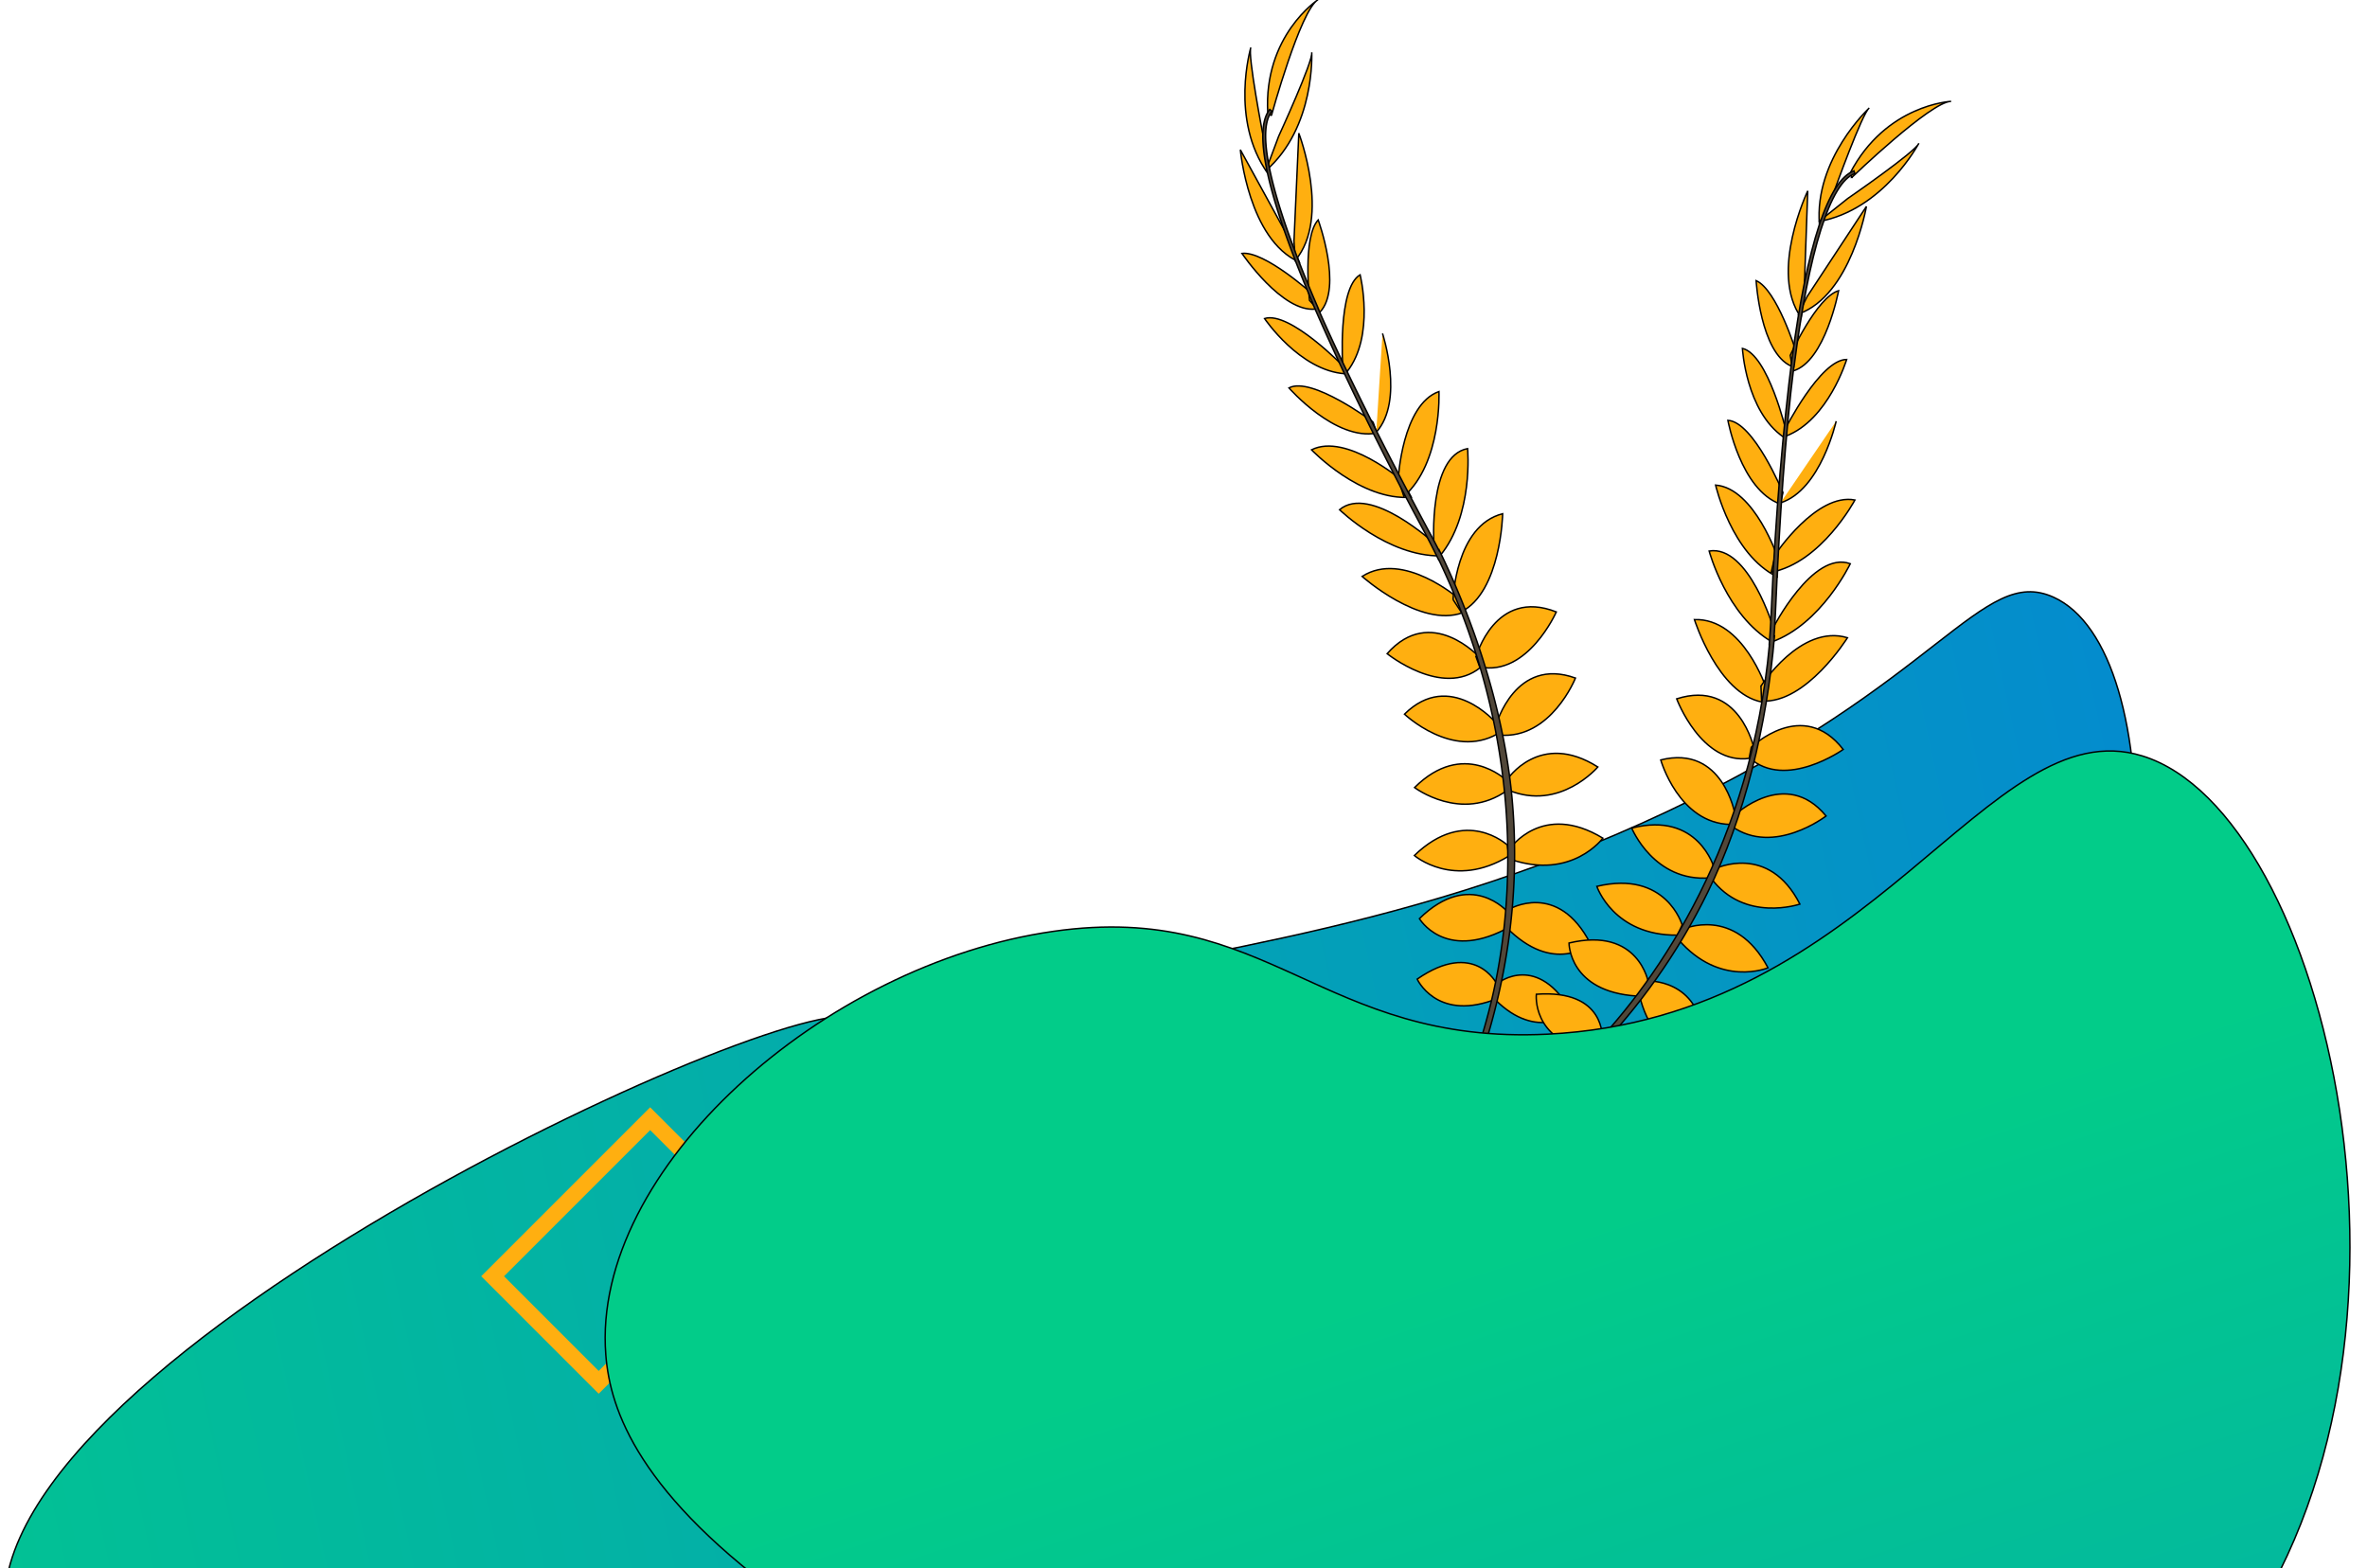 <svg width="1630" height="1080" xmlns="http://www.w3.org/2000/svg" xmlns:xlink="http://www.w3.org/1999/xlink"><g stroke="null"><defs transform="matrix(1.389 0 0 1.389 -851.164 -419.69)"><path stroke="null" id="pricing-decor-right_svg__a" d="M0 0h1920v1080H0z"/></defs><clipPath stroke="null" transform="matrix(1.389 0 0 1.389 -851.164 -419.69)" id="pricing-decor-right_svg__b"><use xlink:href="#pricing-decor-right_svg__a"/></clipPath><g clip-path="url(#pricing-decor-right_svg__b)"><linearGradient stroke="null" transform="matrix(1.389 0 0 1.389 -851.164 -419.69)" gradientTransform="matrix(1 0 0 -1 0 1080)" y2="197.551" x2="2232.585" y1="-580.148" x1="-1339.309" gradientUnits="userSpaceOnUse" id="pricing-decor-right_svg__c"><stop stop-color="#00F260" offset="0"/><stop stop-color="#0575E6" offset="1"/></linearGradient><path d="M613.66 702.955c41.933.972 73.452-10.83 82.755-14.163 92.336-33.047 257.985-38.74 451.404-129.826 188.003-88.447 216.884-170.092 266.315-147.737 79.978 36.101 81.644 294.78-36.101 478.063-71.508 111.358-174.396 167.315-251.597 203-419.052 193.974-1066.929 209.942-1119.97 35.546-53.18-174.952 522.218-441.268 579.563-427.383 1.527.417 12.496 2.222 27.631 2.5z" fill="url(#pricing-decor-right_svg__c)"/><path stroke="#ffaf10" fill="none" stroke-width="11.108" stroke-miterlimit="10" d="M339.226 878.815l108.49-108.49 73.047 73.047-108.49 108.49z"/><path d="M1007.302 752.663s-25.271-1.11-38.323 18.19c0 0 11.941 7.359 34.157-7.22l4.166-10.97zM1009.94 751.969s17.912 17.773 12.774 40.267c0 0-13.468-3.75-17.773-29.992l4.999-10.275zM1020.631 718.228s-11.94-17.078-49.014 12.913c0 0 6.665 11.664 24.16 8.609s21.383-11.386 24.854-21.522zM1022.992 716.7s20.41-4.72 27.77 42.35c0 0-12.774 4.166-23.743-9.72-11.108-13.884-8.193-22.77-4.027-32.63zM1030.768 677.545s-15.135-30.825-54.846-3.333c0 0 12.913 28.326 51.652 14.719l3.194-11.386zM1038.404 628.114s-25.548-30.13-60.955 4.443c0 0 16.94 28.881 58.873 7.498l2.082-11.94zM1037.988 581.877s-28.742-26.937-64.01 7.22c0 0 27.214 23.466 64.982.417l-.972-7.637zM1037.016 537.028s-29.298-28.187-62.9 5.276c0 0 32.214 24.3 63.594 2.083l-.694-7.359zM1030.212 497.733s-31.658-37.073-63.038-5.97c0 0 32.908 31.241 64.01 13.607l-.972-7.637zM1018.688 452.468s-33.325-36.518-63.455-2.36c0 0 38.045 30.686 64.149 9.58l-.694-7.22zM1004.525 412.201s-38.323-33.463-66.51-15.273c0 0 39.99 35.684 69.148 24.993l-2.638-9.72zM988.28 374.573s-44.572-41.378-65.816-23.605c0 0 32.908 32.214 69.564 31.797l-3.749-8.192zM965.924 331.251s-38.74-33.463-62.76-21.521c0 0 33.88 35.545 68.73 32.63l-5.97-11.109zM945.513 290.568s-42.21-31.658-57.9-23.466c0 0 31.935 36.657 60.538 31.103l-2.638-7.637zM925.935 253.078s-37.628-39.155-55.123-33.74c0 0 24.16 35.962 55.54 38.045l-.417-4.305zM903.58 202.26s-32.768-29.576-48.32-27.771c0 0 27.77 41.1 50.82 38.323l-2.5-10.553zM889.834 168.24l-35.685-65.12s5.555 61.927 40.545 77.34l-4.86-12.22zM869.978 94.233s-10.969-56.512-8.608-61.51c0 0-14.718 49.57 11.663 86.642l-3.055-25.132zM1031.878 676.712s27.076-21.244 50.68 20.689c0 0-23.881 19.994-52.901-9.026l2.221-11.663zM1039.099 626.17s33.74-20.272 56.234 23.882c0 0-25.41 21.939-58.317-11.802l2.083-12.08zM1039.793 584.376s22.216-32.63 64.01-7.22c0 0-21.244 28.88-63.177 14.718l-.833-7.498zM1037.849 536.89s22.355-34.158 62.483-8.748c0 0-26.104 30.686-61.511 15.967l-.972-7.22z" fill="#ffaf10"/><path d="M1030.351 498.983s13.052-47.07 54.568-32.075c0 0-16.8 42.211-52.346 39.295l-2.222-7.22zM1016.466 452.33s12.913-47.627 55.262-30.965c0 0-19.716 44.571-52.763 37.907l-2.5-6.943zM1000.637 412.896s1.527-50.959 34.157-59.15c0 0-1.11 53.734-28.603 67.62l-5.554-8.47zM987.446 374.712s-4.027-60.678 23.188-65.816c0 0 4.305 45.96-19.161 74.008l-4.027-8.192zM962.87 329.863s2.638-51.236 28.047-60.261c0 0 2.222 48.875-24.16 72.202l-3.887-11.941zM952.04 229.613s15.273 46.237-4.305 68.036M924.686 252.662s-3.75-54.152 11.94-63.455c0 0 10.415 42.072-9.025 66.787l-2.915-3.332zM901.775 206.841s-4.86-43.738 5.97-55.401c0 0 17.08 46.654 1.25 63.455l-7.22-8.054z" fill="#ffaf10"/><path d="M891.084 166.02l3.332-74.286s22.216 58.04-2.36 87.476l-.972-13.19zM880.531 93.817s24.021-52.208 22.772-57.762c0 0 2.638 51.652-31.658 81.505l8.886-23.743zM875.532 79.654s19.995-72.758 32.075-79.84c0 0-37.629 24.716-34.574 78.035l2.5 1.805z" fill="#ffaf10"/><path d="M1041.598 553.69c-4.582-57.206-23.605-119.55-50.542-174.952l-.139.278c-2.499-4.999-5.276-10.136-7.914-14.996-30.408-56.79-57.068-109.83-75.257-151.486h.139c-32.075-74.007-43.46-122.327-31.936-135.935l-1.527-1.25c-11.803 14.302-1.805 59.984 29.297 132.742h-.139c18.19 42.21 45.404 99.14 76.924 157.456a681.492 681.492 0 0110.275 20.134h.138c58.595 123.022 52.625 234.796 36.102 303.666-18.19 75.535-51.097 122.189-51.514 122.605l3.194 2.36c.416-.416 33.601-47.625 51.93-123.715 10.969-44.988 14.718-91.086 10.969-136.907z" fill="#514739"/><g><path d="M1044.791 767.937s-21.105-13.885-42.21-4.027c0 0 6.526 12.358 33.046 11.247l9.164-7.22zM1047.43 768.77s6.387 24.437-9.581 41.1c0 0-9.58-10.137 0-34.99l9.58-6.11zM1073.95 745.165s-1.527-20.827-48.736-13.885c0 0-.14 13.469 16.384 19.856 16.523 6.248 24.021.972 32.352-5.97zM1076.588 745.026s19.995 6.387 2.222 50.542c0 0-13.052-2.916-15.551-20.411-2.222-17.495 4.72-23.744 13.33-30.13zM1103.386 715.451s2.777-34.296-45.404-30.825c0 0-3.471 30.964 36.796 39.017l8.608-8.192zM1135.183 676.712s-6.526-38.878-54.707-27.354c0 0-.139 33.602 46.793 36.518l7.914-9.164zM1158.371 636.862s-10.969-37.907-58.734-26.52c0 0 11.386 34.018 55.54 33.601l3.194-7.081zM1180.449 597.706s-10.83-39.295-56.79-27.493c0 0 15.273 37.351 53.735 34.296l3.055-6.803zM1194.75 560.633s-8.192-48.043-51.097-37.351c0 0 12.358 43.738 48.042 44.432l3.055-7.081zM1207.941 515.645s-9.997-48.32-53.319-34.435c0 0 17.079 45.82 50.264 40.961l3.055-6.526zM1216.272 473.851s-15.829-48.32-49.43-47.21c0 0 16.106 51.098 46.653 56.79l2.777-9.58zM1221.548 433.307s-17.217-58.318-44.57-53.874c0 0 11.94 44.57 43.598 62.76l.972-8.886zM1224.464 384.57s-16.106-48.459-43.044-50.542c0 0 10.97 47.904 42.489 63.177l.555-12.635zM1227.797 339.166s-20.134-48.737-37.907-49.709c0 0 8.748 47.904 36.102 57.623l1.805-7.914zM1230.018 296.955s-12.357-52.763-30.13-57.067c0 0 2.36 43.182 28.325 61.094l1.805-4.027zM1236.683 241.693s-13.052-42.21-27.354-48.46c0 0 2.916 49.57 24.16 58.873l3.194-10.413zM1242.237 205.592l2.638-74.147s-26.798 56.096-4.582 87.198l1.944-13.051zM1263.065 131.723s19.439-54.152 24.16-57.345c0 0-38.045 35.129-34.296 80.394l10.136-23.049zM1104.636 715.312s34.018-4.443 33.047 43.738c0 0-30.825 4.999-40.961-34.712l7.914-9.026zM1136.71 675.601s39.434-.139 36.102 49.153c0 0-33.047 5.832-44.016-39.989l7.915-9.164zM1158.788 639.916s35.823-16.662 58.734 26.52c0 0-33.047 13.886-61.789-19.577l3.055-6.943zM1181.282 598.122s36.656-17.911 58.178 24.438c0 0-38.184 13.052-61.094-17.773l2.916-6.665z" fill="#ffaf10"/><path d="M1194.195 561.605s35.268-33.741 63.316.277c0 0-35.963 27.77-64.982 7.082l1.666-7.36zM1205.997 514.534s35.407-34.435 63.316 1.528c0 0-39.711 28.186-64.704 5.692l1.388-7.22zM1212.662 472.462s27.353-43.043 59.567-33.324c0 0-28.326 45.543-59.15 43.6l-.417-10.276zM1220.715 432.89s27.493-54.152 53.458-44.71c0 0-19.856 41.655-54.152 53.874l.694-9.164zM1222.52 381.793s28.326-42.627 54.846-37.49c0 0-23.049 43.183-57.623 49.709l2.777-12.219zM1264.453 290.013s-10.552 47.487-38.323 56.234M1229.046 295.983s24.438-48.459 42.627-48.459c0 0-12.496 41.517-41.794 52.764l-.833-4.305zM1232.795 244.747s18.19-40.127 33.324-44.57c0 0-9.164 48.875-31.38 55.262l-1.944-10.692z" fill="#ffaf10"/><path d="M1244.459 204.203l40.822-62.066s-10.553 61.233-46.654 74.007l5.832-11.941zM1272.368 136.722s47.348-32.63 49.014-38.046c0 0-24.16 45.821-68.87 53.875l19.856-15.83zM1275.284 122.142s54.429-52.346 68.314-52.346c0 0-44.849 2.082-69.564 49.43l1.25 2.916z" fill="#ffaf10"/><path d="M1276.672 117.699c-17.495 6.248-32.213 50.68-42.627 129.131v-.139c-5.832 45.543-11.525 108.443-14.302 174.674-.277 7.36-.833 14.996-1.388 22.494h.139c-12.497 135.796-74.563 228.687-123.994 279.507-54.152 55.54-106.36 79.006-106.915 79.145l1.527 3.61c.556-.14 53.18-23.744 107.887-79.84 32.075-32.907 58.734-70.536 79.006-111.913 25.271-51.514 40.822-114.83 45.96-176.202l-.278.14c.417-5.555.694-11.387.972-16.94 2.777-64.427 6.943-123.578 12.636-168.704h.138c10.136-79.978 25.132-127.326 41.933-133.158l-.694-1.805z" fill="#514739"/></g><linearGradient stroke="null" transform="matrix(1.389 0 0 1.389 -851.164 -419.69)" gradientTransform="matrix(1 0 0 -1 0 1080)" y2="386.935" x2="1540.753" y1="-513.791" x1="1841.23" gradientUnits="userSpaceOnUse" id="pricing-decor-right_svg__d"><stop stop-color="#049EBA" offset="0"/><stop stop-color="#02CC89" offset="1"/></linearGradient><path d="M417.186 932.891C407.19 805.288 567.146 663.8 725.435 641.305c148.709-21.244 183.977 78.45 340.184 70.814 224.66-10.97 303.111-224.244 409.61-191.614 127.603 39.156 213.413 406.555 63.87 612.331-198.14 272.564-732.992 156.901-992.781-27.77-106.36-75.674-126.216-133.99-129.132-172.175z" fill="url(#pricing-decor-right_svg__d)"/></g><g transform="matrix(1.389 0 0 1.389 -851.164 -419.69)"><defs><path stroke="null" id="pricing-decor-right_svg__e" d="M0 0h1920v1080H0z"/></defs><clipPath stroke="null" id="pricing-decor-right_svg__f"><use xlink:href="#pricing-decor-right_svg__e"/></clipPath></g></g></svg>